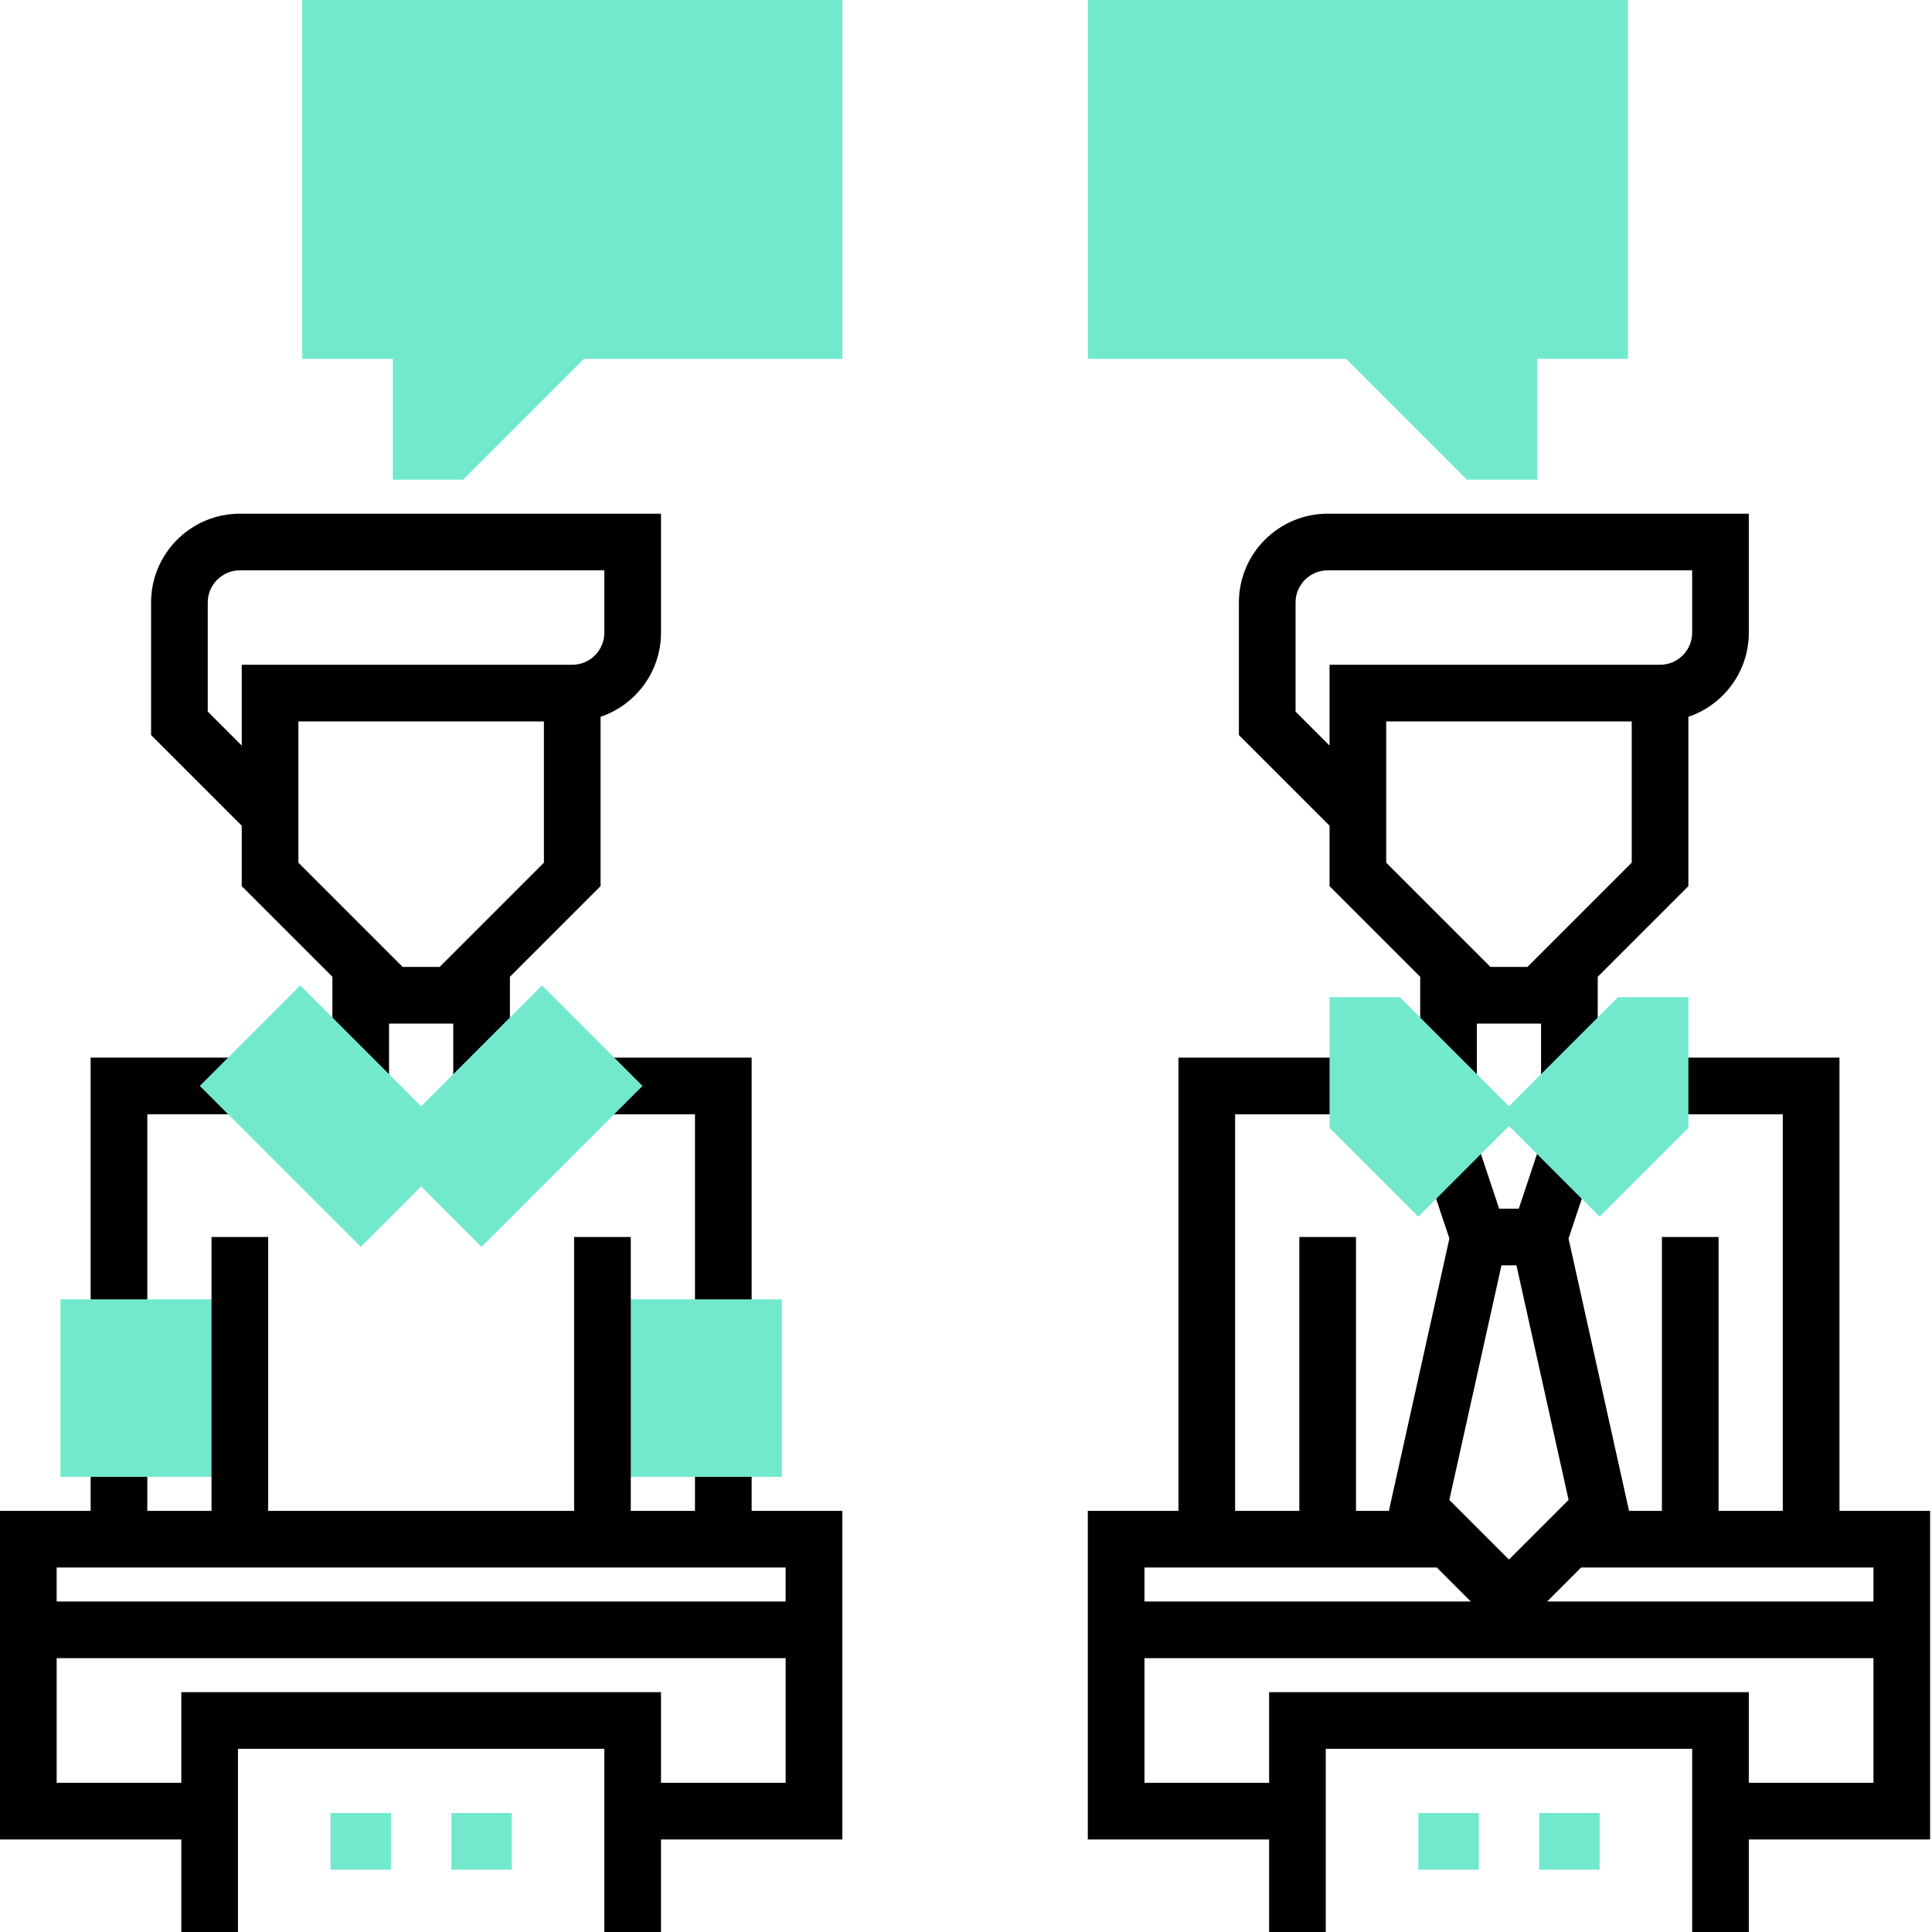 <svg height="512pt" viewBox="0 0 512 512" width="512pt" xmlns="http://www.w3.org/2000/svg"><path d="m24.023 383.875h15.016v24.023h-15.016zm0 0"/><path d="m184.18 383.875h15.016v24.023h-15.016zm0 0"/><path d="m159.656 280.273v15.016h24.523v56.555h15.016v-71.57zm0 0"/><path d="m24.023 351.844h15.016v-56.555h24.523v-15.016h-39.539zm0 0"/><path d="m175.172 167.664v-31.531h-111.609c-12.973 0-23.523 10.551-23.523 23.523v35.141l24.023 24.023v16.016l24.023 24.023v28.922h15.016v-16.516h17.016v16.516h15.016v-28.922l24.023-24.023v-44.879c9.301-3.137 16.016-11.945 16.016-22.293zm-31.031 60.953-27.633 27.633h-9.797l-27.633-27.633v-37.43h65.062zm16.016-60.953c0 4.691-3.816 8.508-8.508 8.508h-87.586v21.414l-9.008-9.008v-28.922c0-4.691 3.816-8.508 8.508-8.508h96.594zm0 0"/><path d="m16.016 391.383h47.547v-47.047h-47.547zm0 0" fill="#72e9cd"/><path d="m159.656 344.336v47.047h47.547v-47.047zm0 0" fill="#72e9cd"/><path d="m170.273 287.781-26.633-26.633-32.031 32.031-32.031-32.031-26.633 26.633 42.648 42.648 16.016-16.016 16.016 16.016zm0 0" fill="#72e9cd"/><path d="m223.219 400.391h-56.055v-72.57h-15.016v72.57h-81.078v-72.57h-15.016v72.57h-56.055v87.086h48.047v24.523h15.016v-48.547h97.094v48.547h15.016v-24.523h48.047zm-15.016 15.016v9.008h-193.188v-9.008zm-33.031 57.055v-24.023h-127.125v24.023h-33.031v-33.031h193.188v33.031zm0 0"/><path d="m511.5 400.391h-24.023v-120.117h-47.547v15.016h32.531v105.102h-17.016v-72.57h-15.016v72.57h-8.715l-16.035-72.168 7.348-22.051-14.242-4.75-6.297 18.891h-5.195l-6.297-18.891-14.242 4.75 7.348 22.051-16.035 72.168h-8.715v-72.57h-15.016v72.57h-17.016v-105.102h32.531v-15.016h-47.547v120.117h-24.023v87.086h48.047v24.523h15.016v-48.547h97.094v48.547h15.016v-24.523h48.047zm-15.016 24.023h-86.477l9.008-9.008h77.469zm-98.578-89.086h3.969l13.816 62.168-15.801 15.801-15.801-15.801zm-94.609 80.078h77.469l9.008 9.008h-86.477zm160.156 57.055v-24.023h-127.125v24.023h-33.031v-33.031h193.188v33.031zm0 0"/><path d="m352.344 234.836 24.023 24.023v28.922h15.016v-16.516h17.016v16.516h15.016v-28.922l24.023-24.023v-44.879c9.301-3.141 16.016-11.945 16.016-22.293v-31.531h-111.609c-12.973 0-23.523 10.551-23.523 23.523v35.141l24.023 24.023zm80.078-6.219-27.633 27.633h-9.797l-27.633-27.633v-37.43h65.062zm-89.086-40.039v-28.922c0-4.691 3.816-8.508 8.508-8.508h96.594v16.516c0 4.691-3.816 8.508-8.508 8.508h-87.586v21.414zm0 0"/><g fill="#72e9cd"><path d="m428.812 264.258-28.922 28.922-28.922-28.922h-18.625v34.641l23.523 23.523 24.023-24.023 24.023 24.023 23.523-23.523v-34.641zm0 0"/><path d="m80.078 95.094h24.023v32.031h18.625l32.031-32.031h68.461v-95.094h-143.141zm0 0"/><path d="m288.281 0v95.094h68.461l32.031 32.031h18.625v-32.031h24.023v-95.094zm0 0"/><path d="m87.586 480.469h16.016v15.016h-16.016zm0 0"/><path d="m119.617 480.469h16.016v15.016h-16.016zm0 0"/><path d="m375.867 480.469h16.016v15.016h-16.016zm0 0"/><path d="m407.898 480.469h16.016v15.016h-16.016zm0 0"/></g></svg>